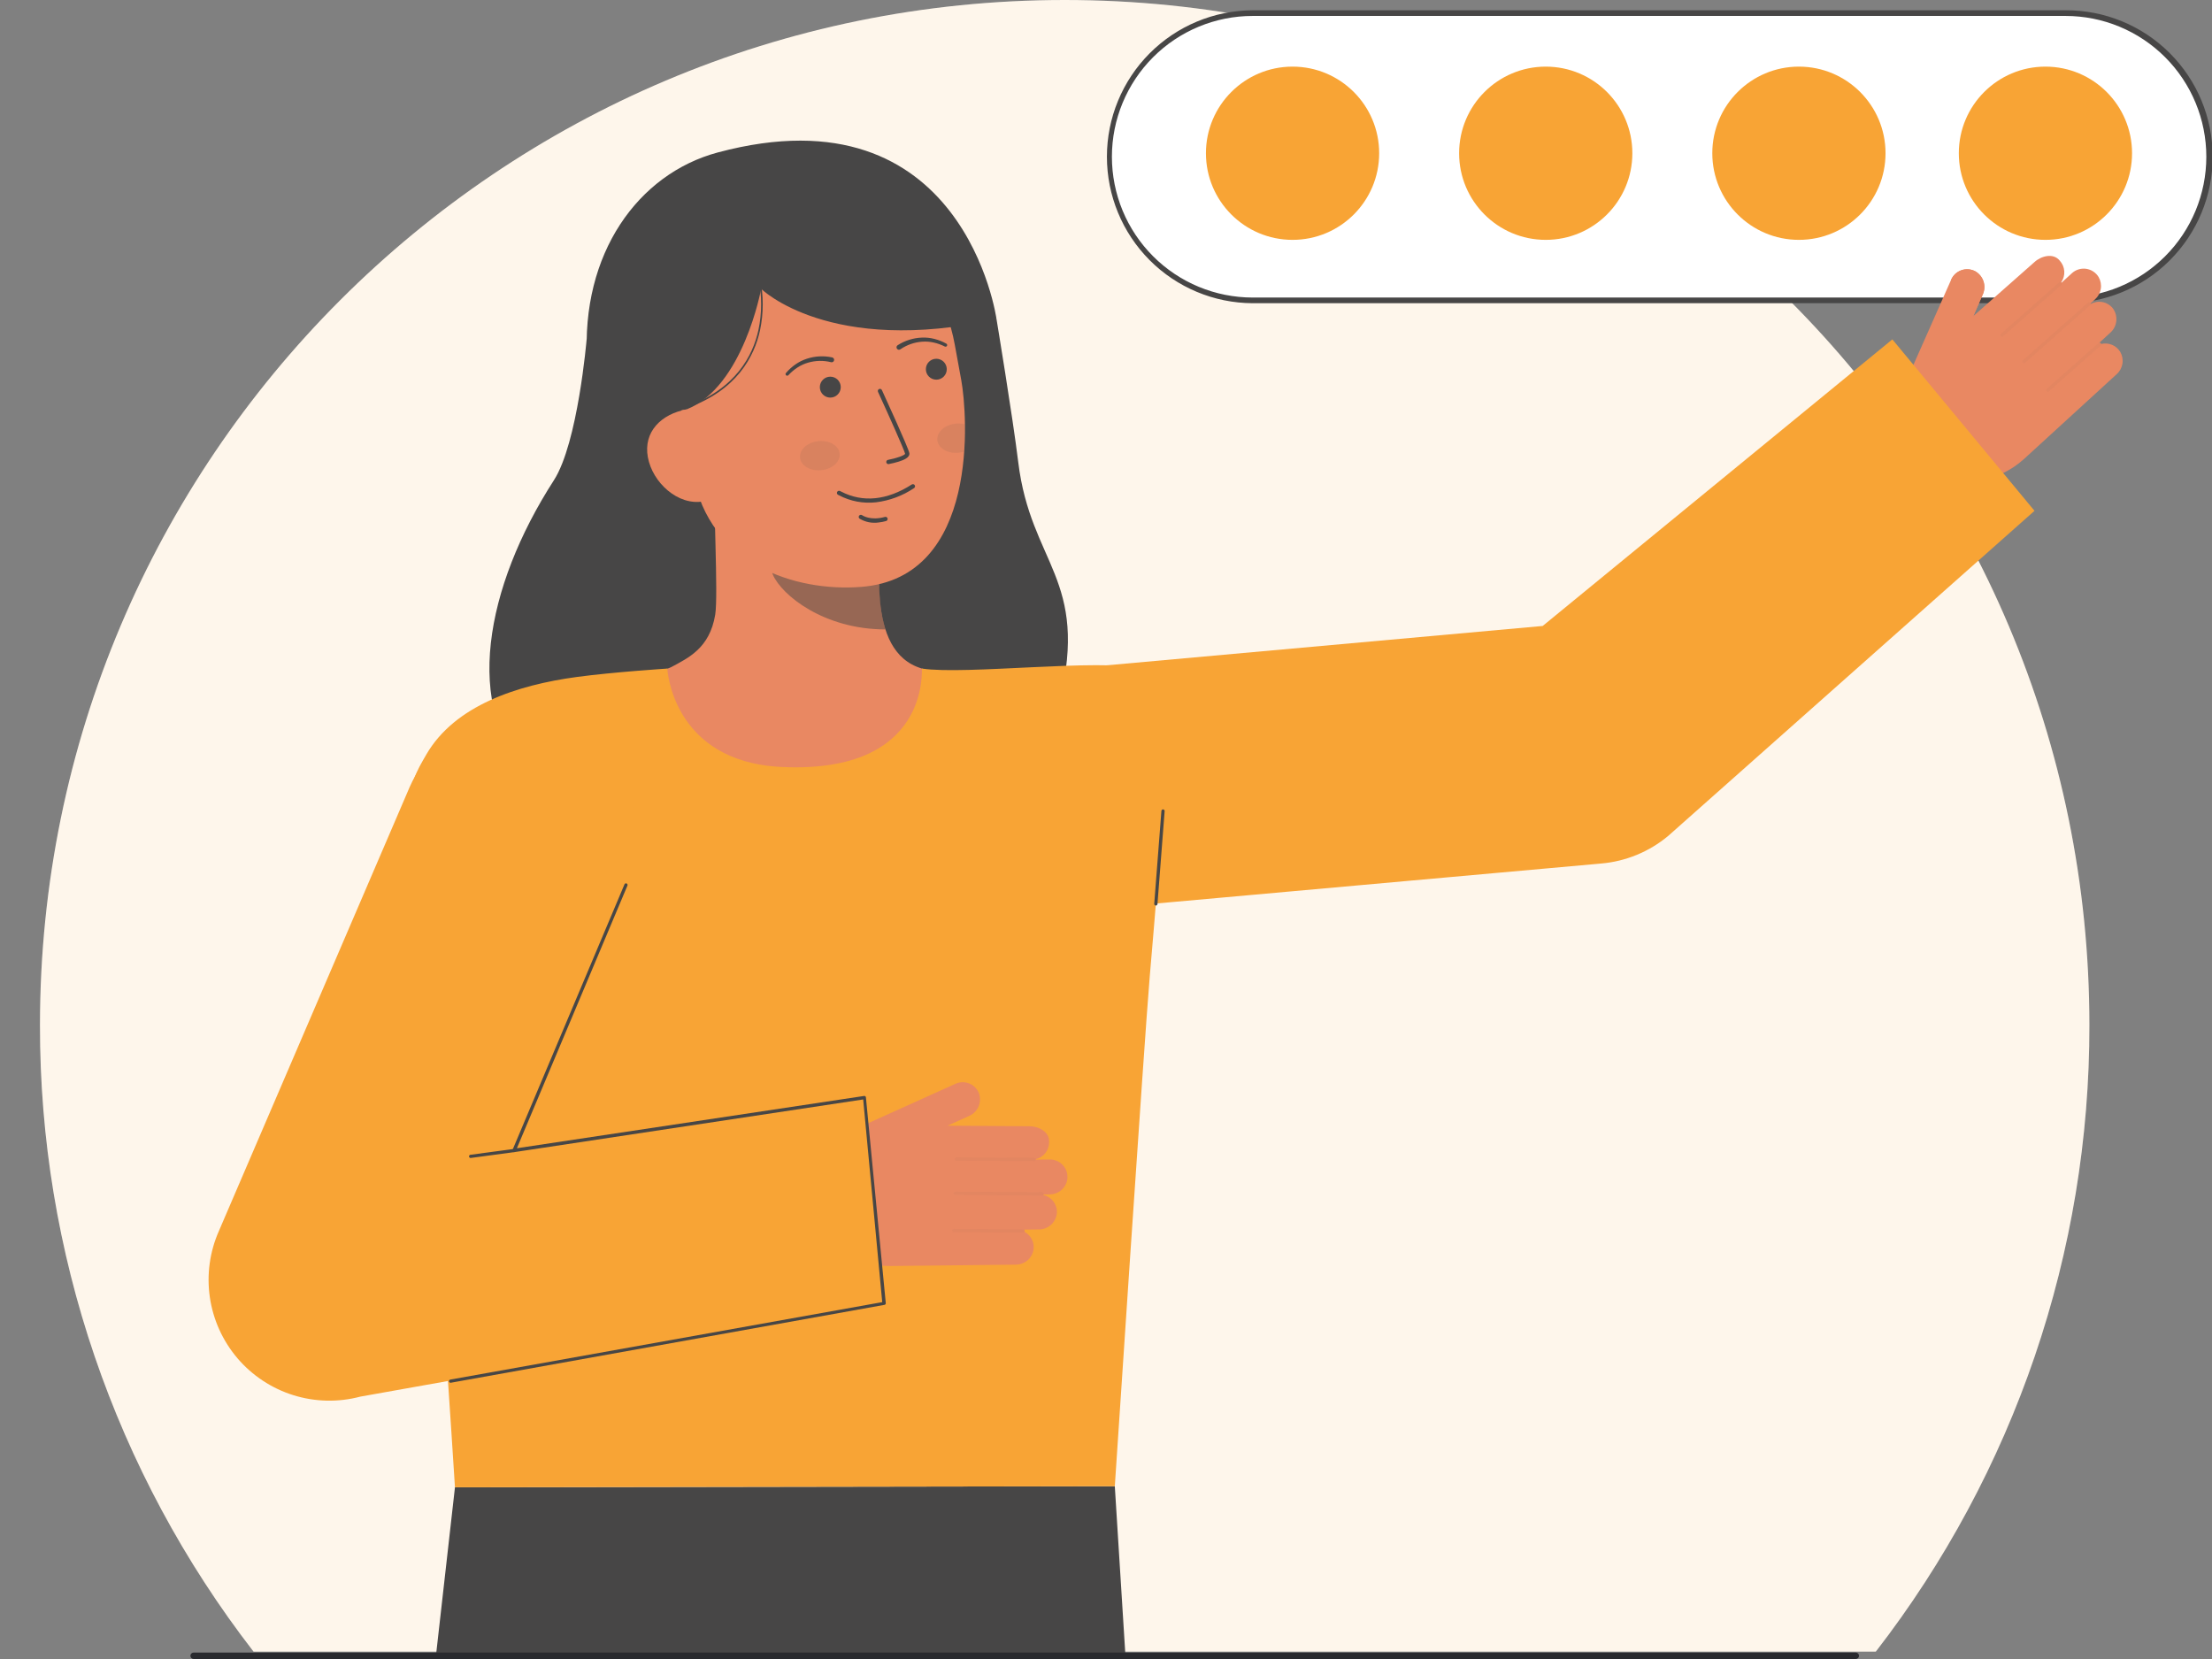 <svg width="332" height="249" viewBox="0 0 332 249" fill="none" xmlns="http://www.w3.org/2000/svg">
<rect x="0" y="0" width="332" height="249" fill="#808080" stroke="none"/>
<g clip-path="url(#clip0_1148_2034)">
<path d="M313.598 153.862C313.651 187.898 302.373 220.981 281.543 247.891H38.055C17.226 220.981 5.947 187.897 6 153.862C6 68.884 74.861 0 159.803 0C244.745 0 313.598 68.884 313.598 153.862Z" fill="white"/>
<path opacity="0.1" d="M313.598 153.862C313.651 187.898 302.373 220.981 281.543 247.891H38.055C17.226 220.981 5.947 187.897 6 153.862C6 68.884 74.861 0 159.803 0C244.745 0 313.598 68.884 313.598 153.862Z" fill="#F8A435"/>
<path d="M310.025 1.968H188.009C176.108 1.968 166.46 11.62 166.46 23.526V23.526C166.46 35.433 176.108 45.085 188.009 45.085H310.025C321.926 45.085 331.574 35.433 331.574 23.526V23.526C331.574 11.62 321.926 1.968 310.025 1.968Z" fill="white"/>
<path d="M310.025 45.51H188.009C182.199 45.483 176.636 43.155 172.538 39.035C168.439 34.915 166.138 29.339 166.138 23.526C166.138 17.713 168.439 12.137 172.538 8.017C176.636 3.898 182.199 1.569 188.009 1.542H310.025C312.92 1.529 315.788 2.087 318.466 3.186C321.144 4.285 323.579 5.902 325.63 7.944C327.682 9.987 329.31 12.415 330.421 15.089C331.531 17.763 332.103 20.63 332.103 23.526C332.103 26.422 331.531 29.289 330.421 31.963C329.31 34.637 327.682 37.065 325.63 39.108C323.579 41.151 321.144 42.768 318.466 43.866C315.788 44.965 312.92 45.524 310.025 45.51ZM188.009 2.393C182.407 2.393 177.034 4.62 173.073 8.583C169.112 12.546 166.886 17.921 166.886 23.525C166.886 29.13 169.112 34.505 173.073 38.468C177.034 42.431 182.407 44.658 188.009 44.658H310.025C315.628 44.658 321 42.431 324.962 38.468C328.923 34.505 331.148 29.13 331.148 23.525C331.148 17.921 328.923 12.546 324.962 8.583C321 4.62 315.628 2.393 310.025 2.393H188.009Z" fill="#474646"/>
<path d="M88.048 50.938C88.048 50.938 86.735 66.496 83.132 72.085C72.759 88.175 69.514 106.425 79.443 116.166C89.372 125.906 153.779 127.18 159.049 105.274C163.485 86.832 154.704 84.684 152.83 69.372C151.982 62.444 149.569 47.905 149.569 47.905" fill="#474646"/>
<path d="M143.006 101.522C142.894 101.508 141.66 121.992 117.874 120.206C101.406 118.972 95.535 101.492 95.156 101.492C96.931 101.114 99.921 100.566 100.709 100.145C103.303 98.751 106.51 97.3 107.346 92.263C107.83 89.361 107.011 74.505 107.263 71.566L132.54 77.21C132.187 83.414 129.715 97.798 138.379 100.344C139.822 100.768 141.375 101.154 143.006 101.522Z" fill="#E98862"/>
<path opacity="0.5" d="M132.896 94.468C132.5 93.192 132.245 91.876 132.136 90.543C131.858 87.504 131.913 84.442 132.301 81.415C127.164 80.721 122.324 78.599 118.332 75.291C117.863 77.026 115.281 84.603 115.996 86.251C117.346 89.365 123.693 94.468 132.896 94.468Z" fill="#474646"/>
<path d="M129.296 88.084C119.315 88.872 106.493 84.656 104.058 71.333L101.86 59.312C99.425 45.99 104.445 33.91 116.983 31.616C129.521 29.322 140.867 38.407 143.303 51.73L144.276 57.052C145.21 62.163 147.105 86.678 129.296 88.084Z" fill="#E98862"/>
<path d="M133.371 69.658L133.396 69.654C133.904 69.557 134.406 69.433 134.9 69.281C135.638 69.048 136.605 68.662 136.483 67.996C136.345 67.237 132.769 59.427 132.362 58.539C132.324 58.464 132.259 58.407 132.181 58.379C132.102 58.351 132.016 58.355 131.94 58.39C131.864 58.425 131.804 58.488 131.774 58.566C131.744 58.643 131.745 58.73 131.777 58.807C133.302 62.133 135.757 67.601 135.85 68.112C135.766 68.348 134.541 68.789 133.28 69.021C133.199 69.037 133.127 69.083 133.079 69.15C133.031 69.218 133.011 69.301 133.023 69.383C133.034 69.465 133.077 69.539 133.142 69.59C133.207 69.641 133.289 69.665 133.371 69.658Z" fill="#474646"/>
<path d="M131.481 75.392C133.526 75.139 135.482 74.409 137.193 73.26C137.265 73.214 137.315 73.142 137.333 73.058C137.351 72.975 137.336 72.888 137.29 72.816C137.243 72.744 137.171 72.694 137.087 72.676C137.004 72.658 136.917 72.673 136.845 72.719C133.144 75.1 129.478 75.466 126.244 73.778C126.179 73.742 126.112 73.71 126.043 73.682C125.963 73.652 125.874 73.656 125.797 73.692C125.719 73.728 125.659 73.793 125.63 73.873C125.6 73.953 125.604 74.041 125.64 74.119C125.676 74.196 125.741 74.256 125.821 74.286C125.846 74.296 125.888 74.319 125.947 74.35C127.647 75.24 129.574 75.603 131.481 75.392Z" fill="#474646"/>
<path d="M91.816 63.435L103.055 61.445C111.578 58.056 114.24 43.346 114.24 43.346C114.24 43.346 124.506 53.48 149.569 47.906C149.569 47.906 144.765 12.957 107.728 22.883C95.785 26.083 87.155 38.05 88.122 54.122C88.8 65.383 91.816 63.435 91.816 63.435Z" fill="#474646"/>
<path d="M105.578 75.249C101.768 75.947 97.933 72.434 97.236 68.622C96.539 64.81 99.244 62.142 103.055 61.445L105.485 63.64L108.854 74.65L105.578 75.249Z" fill="#E98862"/>
<path d="M135.163 52.412C136.124 51.757 137.242 51.368 138.402 51.285C138.985 51.24 139.571 51.283 140.142 51.412C140.717 51.54 141.274 51.74 141.8 52.007L141.816 52.015C141.874 52.041 141.94 52.044 142 52.022C142.061 52 142.11 51.956 142.138 51.899C142.166 51.842 142.171 51.776 142.151 51.715C142.132 51.654 142.089 51.603 142.033 51.573C141.477 51.266 140.884 51.031 140.269 50.873C139.649 50.71 139.009 50.642 138.369 50.67C137.073 50.719 135.813 51.115 134.722 51.817C134.682 51.843 134.647 51.878 134.619 51.918C134.592 51.958 134.573 52.003 134.563 52.051C134.553 52.098 134.553 52.147 134.562 52.195C134.571 52.242 134.589 52.288 134.616 52.328C134.642 52.369 134.677 52.404 134.717 52.431C134.757 52.459 134.802 52.478 134.85 52.488C134.897 52.498 134.946 52.498 134.994 52.489C135.041 52.48 135.087 52.462 135.127 52.435L135.136 52.429L135.163 52.412Z" fill="#474646"/>
<path d="M124.907 53.645C123.639 53.369 122.32 53.439 121.088 53.847C120.479 54.045 119.903 54.333 119.379 54.701C118.858 55.065 118.385 55.493 117.971 55.975C117.949 55.999 117.931 56.026 117.92 56.056C117.908 56.087 117.903 56.119 117.904 56.151C117.905 56.217 117.933 56.278 117.981 56.323C118.028 56.368 118.091 56.392 118.157 56.391C118.222 56.389 118.284 56.361 118.329 56.314L118.342 56.3C118.741 55.866 119.193 55.484 119.687 55.163C120.176 54.842 120.71 54.596 121.273 54.435C122.39 54.106 123.574 54.079 124.705 54.356L124.733 54.363C124.827 54.388 124.928 54.374 125.013 54.325C125.097 54.275 125.159 54.194 125.183 54.099C125.208 54.004 125.194 53.904 125.145 53.819C125.095 53.734 125.014 53.673 124.919 53.648L124.907 53.645Z" fill="#474646"/>
<path d="M131.897 78.415C132.267 78.376 132.634 78.304 132.992 78.202C133.074 78.179 133.144 78.124 133.185 78.05C133.227 77.976 133.238 77.888 133.215 77.805C133.191 77.723 133.137 77.654 133.062 77.612C132.988 77.57 132.9 77.56 132.818 77.583C130.662 78.189 129.443 77.361 129.391 77.325C129.322 77.276 129.236 77.256 129.152 77.27C129.067 77.284 128.992 77.331 128.943 77.401C128.894 77.47 128.874 77.556 128.888 77.641C128.902 77.725 128.949 77.8 129.019 77.849C129.884 78.365 130.901 78.565 131.897 78.415Z" fill="#474646"/>
<path d="M103.065 61.261C110.644 58.592 113.235 53.434 114.073 49.576C114.616 47.003 114.616 44.345 114.073 41.773L113.839 41.833C114.374 44.372 114.372 46.995 113.834 49.533C113.007 53.328 110.451 58.402 102.984 61.034L103.065 61.261Z" fill="#474646"/>
<path opacity="0.1" d="M123.271 70.574C124.915 70.408 126.148 69.295 126.025 68.089C125.903 66.884 124.472 66.041 122.829 66.208C121.186 66.374 119.953 67.487 120.075 68.693C120.197 69.899 121.628 70.741 123.271 70.574Z" fill="#474646"/>
<path opacity="0.1" d="M140.683 66.072C140.808 67.276 142.239 68.118 143.883 67.953C144.167 67.924 144.447 67.866 144.719 67.779C144.82 66.348 144.849 64.97 144.83 63.693C144.377 63.571 143.904 63.535 143.438 63.587C141.794 63.751 140.562 64.863 140.683 66.072Z" fill="#474646"/>
<path d="M68.285 223.231L65.431 248.516H168.918L167.322 223.072L68.285 223.231Z" fill="#474646"/>
<path d="M117.328 115.115C100.849 114.339 100.156 100.346 100.156 100.346C100.156 100.346 91.991 100.874 86.562 101.608C77.676 102.811 68.256 105.864 63.981 113.255C60.907 118.57 60.167 119.532 62.963 149.523C64.987 171.238 68.285 223.232 68.285 223.232L167.322 223.073C167.322 223.073 171.73 156.396 172.561 146.62C174.148 127.959 176.653 101.657 171.336 100.345C165.141 98.815 144.921 101.33 138.381 100.345C138.271 100.33 139.769 116.174 117.328 115.115Z" fill="#F8A435"/>
<path d="M292.852 41.971C292.996 41.646 293.205 41.353 293.466 41.111C293.727 40.869 294.034 40.683 294.37 40.564C294.705 40.444 295.061 40.395 295.416 40.418C295.771 40.441 296.118 40.536 296.435 40.698C297.038 41.032 297.492 41.582 297.705 42.238C297.918 42.894 297.874 43.606 297.582 44.23L296.148 47.466L305.356 39.332C306.364 38.409 308.19 37.922 309.15 39.122C309.549 39.559 309.788 40.119 309.828 40.709C309.868 41.3 309.706 41.887 309.37 42.374C309.382 42.382 309.393 42.391 309.403 42.401C309.409 42.41 309.414 42.418 309.418 42.427L310.973 41.005C311.259 40.744 311.6 40.549 311.97 40.435C312.341 40.321 312.732 40.291 313.116 40.346C313.5 40.402 313.866 40.541 314.189 40.756C314.513 40.97 314.784 41.254 314.985 41.586C315.293 42.122 315.407 42.749 315.307 43.359C315.207 43.97 314.898 44.528 314.435 44.937L313.773 45.542C313.782 45.57 313.786 45.6 313.784 45.629C314.321 45.327 314.946 45.222 315.551 45.336C316.156 45.449 316.702 45.771 317.093 46.247C317.512 46.795 317.706 47.481 317.638 48.167C317.57 48.854 317.244 49.488 316.726 49.943L315.101 51.431C315.139 51.426 315.178 51.43 315.214 51.443C315.25 51.456 315.282 51.478 315.308 51.506C315.338 51.541 315.357 51.584 315.362 51.629C315.905 51.495 316.476 51.538 316.993 51.752C317.509 51.966 317.944 52.34 318.233 52.819C318.541 53.355 318.655 53.982 318.555 54.593C318.455 55.204 318.147 55.761 317.683 56.171L303.823 68.854C301.884 70.629 299.46 71.783 296.86 72.17C294.261 72.556 291.606 72.157 289.234 71.025L281.6 67.376L292.852 41.971Z" fill="#E98862"/>
<g opacity="0.2">
<path opacity="0.2" d="M300.298 50.473C300.341 50.519 300.401 50.547 300.464 50.55C300.528 50.553 300.59 50.531 300.637 50.489L309.383 42.743C309.407 42.722 309.426 42.696 309.44 42.667C309.454 42.639 309.462 42.608 309.464 42.576C309.466 42.545 309.462 42.513 309.451 42.483C309.441 42.453 309.425 42.425 309.404 42.401C309.383 42.377 309.357 42.358 309.329 42.344C309.3 42.33 309.269 42.322 309.237 42.32C309.206 42.318 309.174 42.323 309.144 42.333C309.114 42.343 309.086 42.359 309.062 42.38L300.313 50.127C300.29 50.148 300.27 50.174 300.256 50.203C300.243 50.231 300.234 50.262 300.233 50.294C300.231 50.325 300.235 50.357 300.245 50.387C300.256 50.417 300.272 50.445 300.293 50.469L300.298 50.473Z" fill="#474646"/>
</g>
<g opacity="0.2">
<path opacity="0.2" d="M303.608 54.426C303.651 54.472 303.71 54.5 303.774 54.504C303.837 54.507 303.899 54.485 303.946 54.443L313.707 45.797C313.731 45.776 313.75 45.75 313.764 45.722C313.778 45.693 313.786 45.662 313.788 45.631C313.79 45.599 313.785 45.567 313.775 45.537C313.765 45.507 313.749 45.479 313.727 45.456C313.684 45.409 313.624 45.382 313.561 45.378C313.498 45.374 313.435 45.395 313.386 45.435L303.625 54.081C303.601 54.102 303.582 54.127 303.568 54.156C303.554 54.184 303.546 54.215 303.544 54.247C303.542 54.279 303.547 54.31 303.557 54.34C303.568 54.371 303.584 54.398 303.605 54.422L303.608 54.426Z" fill="#474646"/>
</g>
<g opacity="0.2">
<path opacity="0.2" d="M307.166 58.728C307.209 58.775 307.269 58.803 307.332 58.806C307.395 58.809 307.457 58.787 307.505 58.745L315.291 51.849C315.339 51.806 315.368 51.746 315.372 51.682C315.376 51.618 315.354 51.555 315.312 51.507C315.269 51.459 315.209 51.43 315.145 51.426C315.081 51.422 315.018 51.444 314.97 51.487L307.184 58.383C307.16 58.404 307.141 58.429 307.127 58.458C307.113 58.487 307.105 58.518 307.103 58.549C307.101 58.581 307.105 58.613 307.116 58.643C307.126 58.673 307.142 58.701 307.163 58.724L307.166 58.728Z" fill="#474646"/>
</g>
<path d="M284.025 50.938L231.539 93.952L158.884 100.509C154.225 100.9 149.897 103.076 146.804 106.584C143.711 110.093 142.093 114.661 142.288 119.334C142.482 124.008 144.474 128.425 147.848 131.664C151.222 134.903 155.716 136.712 160.391 136.714C160.904 136.714 161.419 136.692 161.938 136.648L240.296 129.608C244.007 129.294 247.532 127.843 250.39 125.454L305.359 76.668L284.025 50.938Z" fill="#F8A435"/>
<path d="M295.665 48.674L297.582 44.23C297.874 43.606 297.918 42.894 297.705 42.238C297.492 41.582 297.038 41.032 296.435 40.698C296.118 40.536 295.771 40.441 295.416 40.418C295.061 40.395 294.705 40.444 294.37 40.564C294.035 40.683 293.727 40.869 293.466 41.111C293.205 41.353 292.996 41.646 292.852 41.971" fill="#E98862"/>
<path d="M158.633 182.023C158.58 182.71 158.269 183.351 157.761 183.817C157.253 184.283 156.587 184.538 155.898 184.53L153.696 184.557C153.727 184.579 153.753 184.607 153.771 184.641C153.789 184.675 153.798 184.712 153.798 184.75C153.799 184.797 153.785 184.842 153.758 184.88C154.252 185.142 154.649 185.555 154.891 186.059C155.133 186.564 155.208 187.132 155.103 187.682C154.974 188.287 154.641 188.83 154.159 189.218C153.677 189.606 153.076 189.817 152.457 189.813L133.679 190.017C131.051 190.047 128.474 189.291 126.279 187.845C124.084 186.4 122.371 184.331 121.36 181.905L118.096 174.092L128.09 171.965L128.329 169.472L143.418 162.663C143.742 162.517 144.093 162.438 144.449 162.431C144.804 162.425 145.158 162.491 145.487 162.626C145.816 162.761 146.115 162.961 146.364 163.215C146.613 163.469 146.808 163.771 146.937 164.102C147.164 164.753 147.136 165.466 146.858 166.097C146.58 166.728 146.073 167.23 145.439 167.501L142.212 168.956L154.496 169.039C155.864 169.023 157.549 169.878 157.464 171.408C157.471 172 157.277 172.578 156.914 173.045C156.55 173.513 156.039 173.843 155.463 173.983C155.463 173.998 155.466 174.008 155.467 174.024L155.46 174.051L157.566 174.029C157.954 174.025 158.339 174.106 158.691 174.269C159.044 174.431 159.357 174.67 159.606 174.968C159.855 175.266 160.035 175.615 160.132 175.991C160.23 176.367 160.243 176.76 160.17 177.142C160.043 177.747 159.711 178.289 159.229 178.677C158.748 179.065 158.148 179.274 157.53 179.27L156.629 179.283C156.617 179.307 156.602 179.329 156.585 179.351C157.186 179.485 157.72 179.826 158.094 180.315C158.469 180.803 158.659 181.408 158.633 182.023Z" fill="#E98862"/>
<g opacity="0.2">
<path opacity="0.2" d="M143.301 173.967C143.302 174.03 143.328 174.09 143.373 174.135C143.419 174.179 143.479 174.204 143.543 174.204L155.224 174.265C155.288 174.265 155.35 174.24 155.395 174.194C155.44 174.149 155.466 174.087 155.466 174.023C155.466 173.959 155.44 173.898 155.395 173.852C155.35 173.807 155.288 173.782 155.224 173.782L143.543 173.721C143.479 173.721 143.417 173.746 143.372 173.791C143.326 173.837 143.301 173.898 143.301 173.962V173.967Z" fill="#474646"/>
</g>
<g opacity="0.2">
<path opacity="0.2" d="M143.132 179.12C143.133 179.184 143.159 179.244 143.204 179.288C143.249 179.333 143.31 179.358 143.374 179.358L156.41 179.426C156.474 179.426 156.535 179.4 156.581 179.355C156.626 179.31 156.652 179.248 156.652 179.184C156.649 179.121 156.623 179.06 156.578 179.015C156.534 178.97 156.473 178.944 156.41 178.942L143.374 178.875C143.309 178.875 143.248 178.9 143.203 178.945C143.157 178.991 143.132 179.052 143.132 179.116V179.12Z" fill="#474646"/>
</g>
<g opacity="0.2">
<path opacity="0.2" d="M142.917 184.701C142.918 184.764 142.944 184.824 142.989 184.869C143.034 184.913 143.095 184.938 143.158 184.938L153.557 184.992C153.621 184.992 153.683 184.967 153.728 184.921C153.773 184.876 153.799 184.815 153.799 184.75C153.799 184.686 153.773 184.625 153.728 184.579C153.683 184.534 153.621 184.509 153.557 184.509L143.158 184.454C143.094 184.454 143.033 184.48 142.988 184.525C142.942 184.571 142.917 184.632 142.917 184.696V184.701Z" fill="#474646"/>
</g>
<path d="M132.709 195.608L54.082 209.62C50.779 210.497 47.295 210.422 44.032 209.404C40.77 208.385 37.862 206.465 35.643 203.864C33.425 201.263 31.987 198.087 31.495 194.704C31.003 191.32 31.477 187.866 32.863 184.741L61.497 118.104C65.557 108.949 75.592 104.82 84.742 108.882C89.136 110.832 92.576 114.449 94.305 118.936C96.033 123.424 95.909 128.414 93.96 132.811L77.145 172.688L129.729 165.698L132.709 195.608Z" fill="#F8A435"/>
<path d="M67.632 207.539C67.655 207.54 67.677 207.536 67.699 207.53L132.775 195.841C132.836 195.823 132.887 195.783 132.918 195.728C132.949 195.673 132.958 195.609 132.942 195.548L129.963 164.67C129.947 164.608 129.908 164.556 129.854 164.523C129.799 164.49 129.735 164.48 129.673 164.495L77.58 172.34L94.174 132.915C94.198 132.858 94.2 132.794 94.177 132.736C94.156 132.678 94.112 132.631 94.056 132.604C94 132.577 93.936 132.572 93.877 132.591C93.818 132.61 93.769 132.651 93.739 132.706L76.927 172.583C76.908 172.624 76.901 172.67 76.906 172.715C76.912 172.76 76.93 172.803 76.958 172.838C76.986 172.873 77.024 172.9 77.067 172.915C77.11 172.929 77.156 172.932 77.2 172.922L129.555 165.017L132.415 195.439L67.565 207.067C67.509 207.082 67.46 207.118 67.428 207.167C67.397 207.216 67.384 207.275 67.392 207.333C67.4 207.391 67.429 207.444 67.473 207.482C67.517 207.52 67.574 207.541 67.632 207.541V207.539Z" fill="#474646"/>
<path d="M70.638 173.8C70.655 173.8 70.672 173.798 70.689 173.794L77.197 172.924C77.228 172.917 77.258 172.905 77.285 172.887C77.311 172.869 77.334 172.845 77.351 172.819C77.368 172.792 77.38 172.762 77.386 172.73C77.392 172.699 77.391 172.667 77.384 172.635C77.377 172.604 77.365 172.575 77.346 172.548C77.328 172.522 77.305 172.5 77.278 172.483C77.251 172.466 77.221 172.454 77.189 172.449C77.158 172.443 77.125 172.444 77.094 172.451L70.586 173.322C70.528 173.335 70.477 173.369 70.442 173.417C70.407 173.465 70.392 173.525 70.398 173.584C70.404 173.643 70.433 173.698 70.477 173.737C70.521 173.777 70.578 173.799 70.638 173.799V173.8Z" fill="#474646"/>
<path d="M173.482 135.913C173.543 135.913 173.602 135.89 173.646 135.849C173.691 135.807 173.719 135.751 173.724 135.69L174.8 121.744C174.805 121.68 174.785 121.617 174.743 121.568C174.701 121.519 174.642 121.489 174.577 121.484C174.513 121.479 174.45 121.5 174.401 121.541C174.352 121.583 174.322 121.643 174.317 121.707L173.24 135.653C173.235 135.717 173.256 135.78 173.298 135.828C173.339 135.877 173.399 135.907 173.463 135.912C173.469 135.913 173.475 135.913 173.482 135.913Z" fill="#474646"/>
<path d="M140.533 56.986C141.4 56.986 142.103 56.283 142.103 55.416C142.103 54.548 141.4 53.845 140.533 53.845C139.666 53.845 138.963 54.548 138.963 55.416C138.963 56.283 139.666 56.986 140.533 56.986Z" fill="#474646"/>
<path d="M124.62 59.676C125.487 59.676 126.19 58.973 126.19 58.105C126.19 57.238 125.487 56.535 124.62 56.535C123.752 56.535 123.05 57.238 123.05 58.105C123.05 58.973 123.752 59.676 124.62 59.676Z" fill="#474646"/>
<path d="M29.06 249H278.538C278.666 249 278.789 248.949 278.88 248.858C278.97 248.768 279.021 248.645 279.021 248.516C279.021 248.388 278.97 248.265 278.88 248.174C278.789 248.084 278.666 248.033 278.538 248.033H29.06C28.932 248.033 28.809 248.084 28.718 248.174C28.627 248.265 28.576 248.388 28.576 248.516C28.576 248.645 28.627 248.768 28.718 248.858C28.809 248.949 28.932 249 29.06 249Z" fill="#292A2E"/>
<circle cx="194" cy="23" r="13" fill="#F8A435"/>
<circle cx="232" cy="23" r="13" fill="#F8A435"/>
<circle cx="270" cy="23" r="13" fill="#F8A435"/>
<circle cx="307" cy="23" r="13" fill="#F8A435"/>
</g>
<defs>
<clipPath id="clip0_1148_2034">
<rect width="332" height="249" fill="white"/>
</clipPath>
</defs>
</svg>
